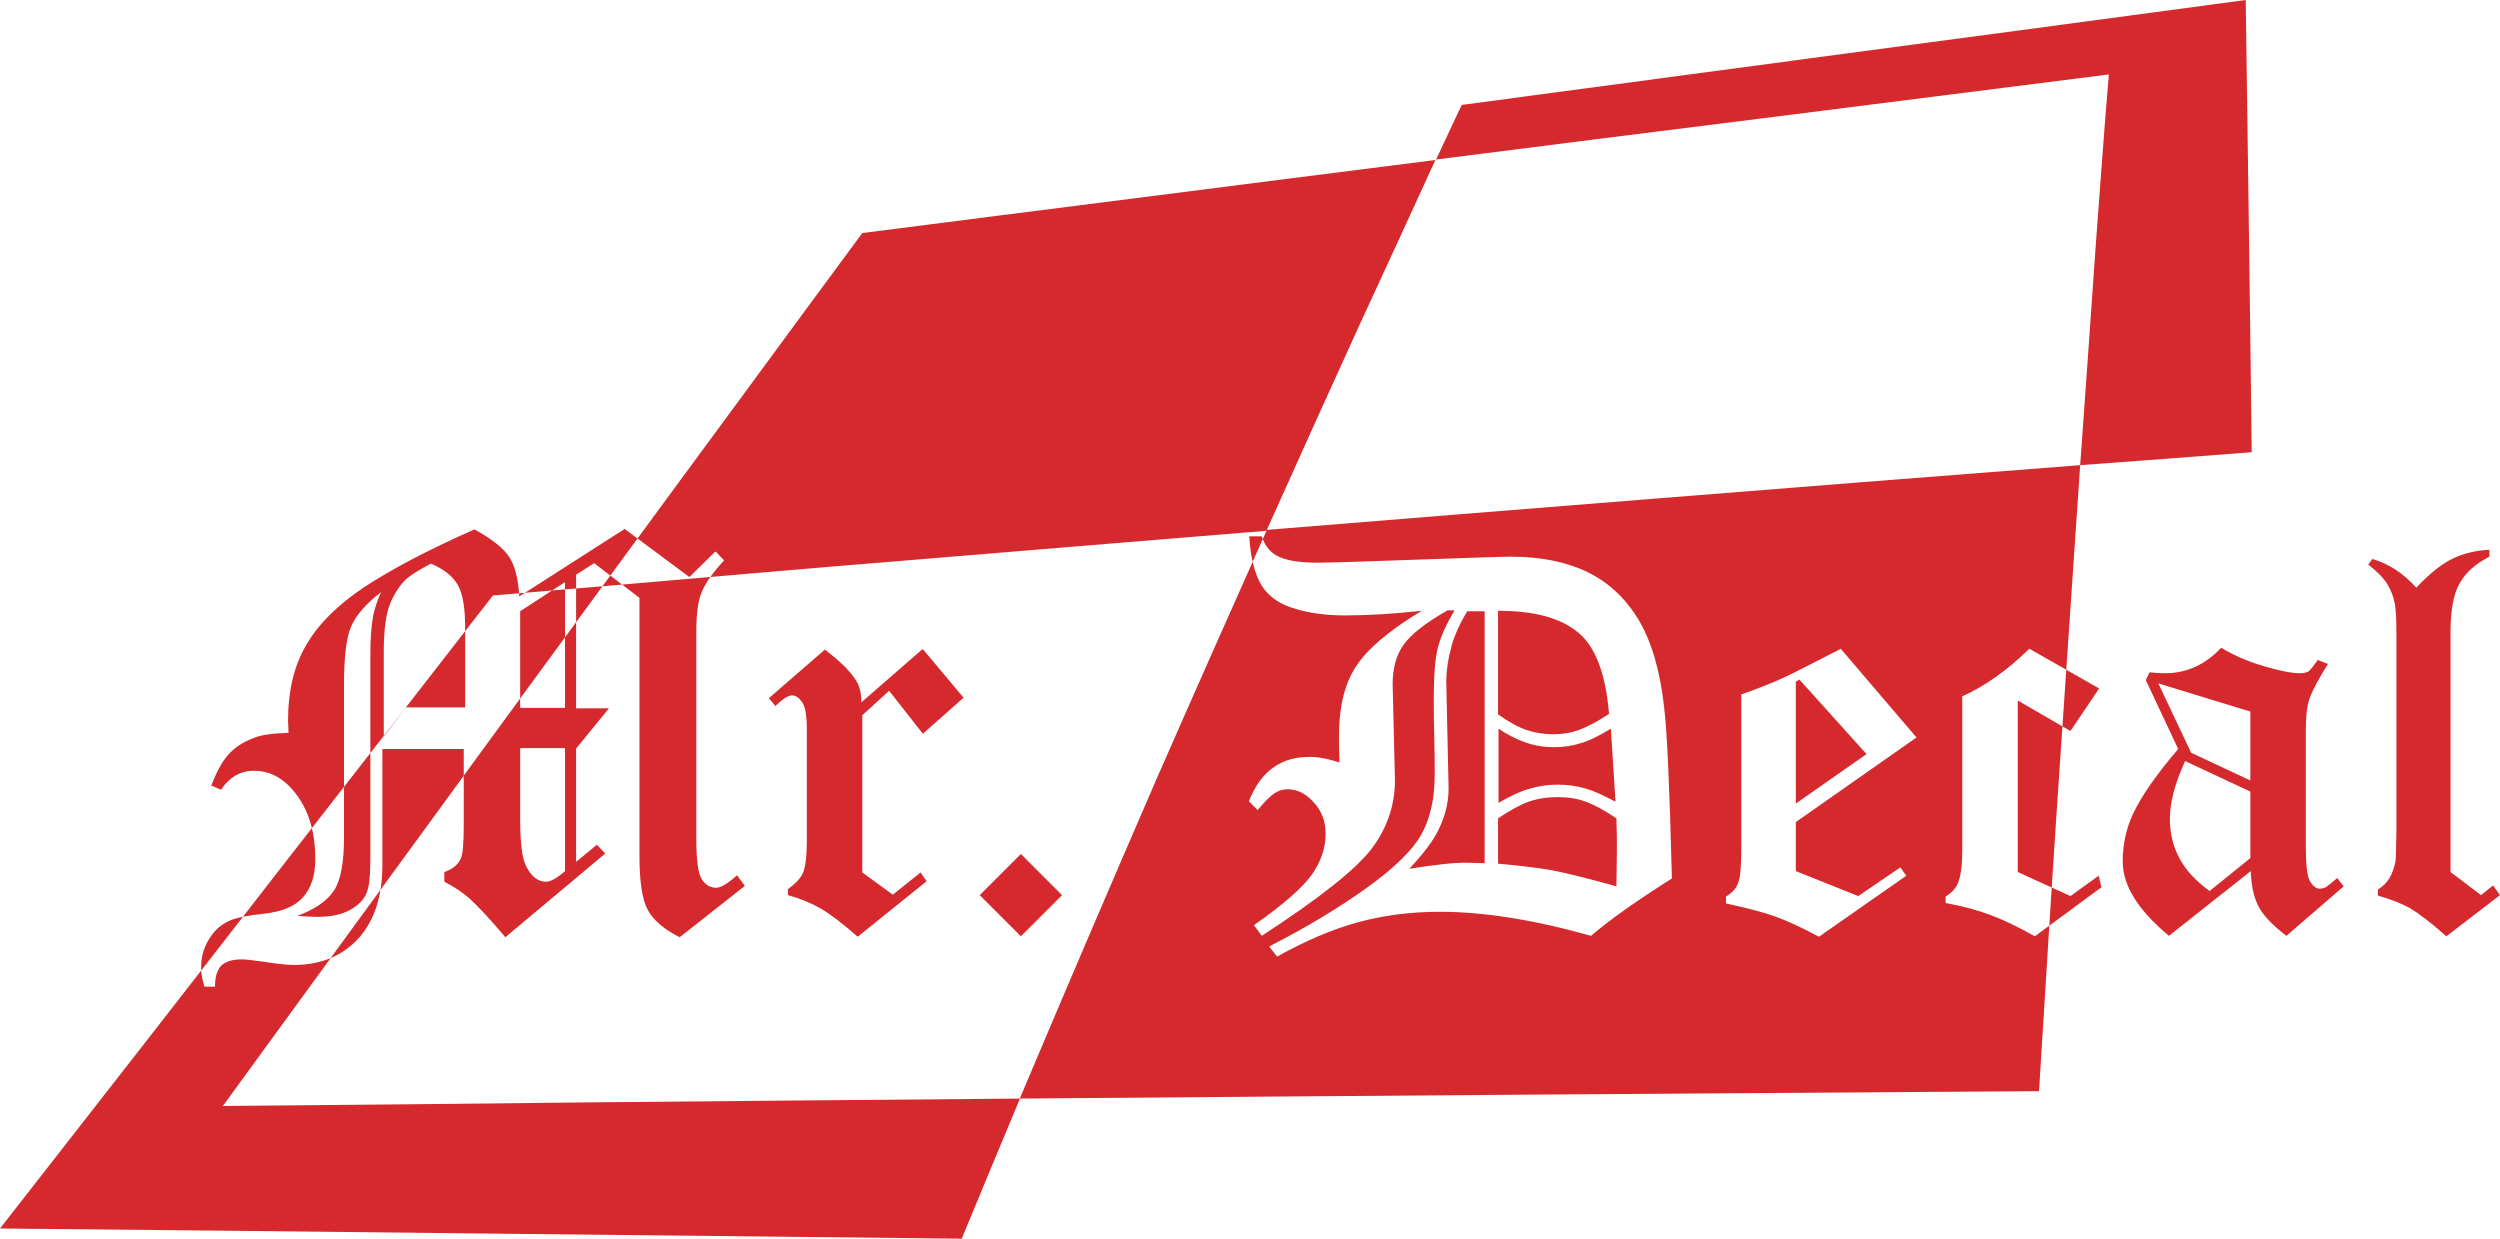 <?xml version="1.0" encoding="UTF-8" standalone="no"?>
<!-- Creator: CorelDRAW X6 -->

<svg
   xmlns:dc="http://purl.org/dc/elements/1.1/"
   xmlns:cc="http://creativecommons.org/ns#"
   xmlns:rdf="http://www.w3.org/1999/02/22-rdf-syntax-ns#"
   xmlns:svg="http://www.w3.org/2000/svg"
   xmlns="http://www.w3.org/2000/svg"
   xmlns:sodipodi="http://sodipodi.sourceforge.net/DTD/sodipodi-0.dtd"
   xmlns:inkscape="http://www.inkscape.org/namespaces/inkscape"
   xml:space="preserve"
   width="54.07mm"
   height="26.79mm"
   version="1.1"
   style="clip-rule:evenodd;fill-rule:evenodd;image-rendering:optimizeQuality;shape-rendering:geometricPrecision;text-rendering:geometricPrecision"
   viewBox="0 0 5407 2679"
   id="svg3787"
   sodipodi:docname="logo.svg"
   inkscape:version="0.92.4 5da689c313, 2019-01-14"><sodipodi:namedview
   pagecolor="#ffffff"
   bordercolor="#666666"
   borderopacity="1"
   objecttolerance="10"
   gridtolerance="10"
   guidetolerance="10"
   inkscape:pageopacity="0"
   inkscape:pageshadow="2"
   inkscape:window-width="1920"
   inkscape:window-height="1025"
   id="namedview3789"
   showgrid="false"
   inkscape:zoom="0.75366162"
   inkscape:cx="163.08661"
   inkscape:cy="-135.72284"
   inkscape:window-x="1366"
   inkscape:window-y="0"
   inkscape:window-maximized="1"
   inkscape:current-layer="svg3787" />
 <defs
   id="defs3782">
  <style
   type="text/css"
   id="style3780">
   <![CDATA[
    .fil0 {fill:#D5292D}
   ]]>
  </style>
 </defs>
 <g
   id="Layer_x0020_3"
   transform="translate(-6185,-8580)">
  <path
   id="Backup_of_Moje_x0020_logo.CDR"
   class="fil0"
   d="m 9346,8807 c 261,-35 530,-71 807,-108 287,-38 583,-78 889,-119 2,133 4,276 6,430 2,168 5,350 7,548 -126,10 -249,19 -371,28 12,-167 23,-321 33,-466 10,-135 19,-261 29,-379 -260,33 -513,65 -758,96 -239,30 -471,59 -697,88 19,-40 37,-80 56,-119 z m -56,119 c -220,28 -435,55 -644,82 -204,26 -402,51 -596,76 -81,110 -167,226 -257,349 -96,130 -197,268 -305,415 221,-19 448,-39 683,-58 243,-20 493,-41 753,-62 70,-156 136,-302 198,-438 59,-128 115,-249 167,-363 z m -1025,2333 c -389,-4 -760,-8 -1113,-12 -337,-4 -659,-7 -967,-10 218,-279 417,-534 599,-769 168,-215 323,-415 467,-600 78,-7 157,-13 237,-20 -115,157 -238,324 -368,503 -140,192 -291,398 -453,621 261,-2 531,-5 812,-8 292,-3 596,-5 912,-8 -41,98 -83,199 -126,303 z m 126,-303 c 329,-3 672,-5 1030,-8 373,-3 764,-5 1174,-8 17,-279 33,-534 49,-765 14,-212 28,-408 40,-589 -321,25 -630,49 -927,73 -287,23 -564,45 -832,67 -75,168 -155,348 -240,542 -91,210 -189,438 -294,687 z m -658,-1183 18,19 c -26,28 -42,52 -49,70 -7,18 -11,45 -11,82 v 451 c 0,46 4,75 12,87 8,12 18,18 31,18 10,0 25,-9 45,-27 l 17,23 -141,111 c -34,-17 -57,-37 -69,-59 -12,-22 -18,-61 -18,-118 v -557 l -98,-75 -39,25 v 289 h 71 l -71,87 v 245 l 45,-37 18,19 -216,181 c -33,-39 -59,-67 -79,-85 -15,-13 -32,-24 -53,-35 v -21 c 18,-6 30,-16 36,-30 4,-10 6,-34 6,-71 v -165 h -176 v 251 c 0,69 -18,122 -53,160 -35,37 -81,56 -138,56 -13,0 -35,-2 -66,-7 -22,-3 -38,-5 -47,-5 -20,0 -34,4 -44,13 -9,9 -14,24 -14,46 h -23 c -5,-17 -7,-31 -7,-42 0,-21 5,-41 16,-59 11,-19 25,-32 44,-41 14,-7 40,-12 77,-16 37,-4 65,-15 83,-35 18,-20 27,-48 27,-83 0,-55 -13,-101 -39,-137 -26,-36 -57,-54 -94,-54 -29,0 -53,14 -71,41 l -21,-9 c 11,-29 23,-51 36,-66 14,-16 32,-28 56,-37 17,-7 42,-10 75,-11 0,-12 -1,-20 -1,-26 0,-65 13,-120 40,-165 26,-45 68,-86 123,-123 56,-37 136,-80 240,-126 37,20 62,40 75,59 13,20 20,49 22,86 l 228,-146 140,104 55,-54 z m -542,338 v -174 c 0,-42 -5,-73 -16,-92 -11,-19 -30,-34 -58,-46 -27,14 -46,26 -57,37 -15,16 -26,35 -34,57 -7,22 -11,54 -11,95 v 185 l 48,-63 h 128 z m 216,-272 -97,63 v 209 h 97 z m -397,21 c -34,26 -56,52 -66,76 -10,24 -15,65 -15,125 v 330 c 0,54 -7,92 -21,114 -14,22 -40,41 -80,56 18,1 32,2 44,2 29,0 52,-5 70,-15 18,-10 30,-22 36,-37 6,-15 8,-40 8,-77 v -439 c 0,-33 2,-61 6,-83 3,-14 8,-31 17,-51 z m 397,338 h -97 v 151 c 0,52 4,85 11,100 11,25 26,38 45,38 10,0 24,-8 41,-23 z m 774,-214 88,105 -88,78 -73,-93 -58,53 v 340 l 66,48 60,-48 13,19 -149,120 c -32,-28 -59,-49 -80,-61 -21,-12 -45,-22 -71,-29 v -13 c 17,-12 28,-24 33,-36 5,-12 8,-36 8,-70 v -238 c 0,-30 -3,-50 -10,-60 -7,-10 -14,-15 -22,-15 -9,0 -20,8 -36,23 l -14,-17 121,-105 c 33,25 55,47 67,66 8,12 12,28 12,48 l 131,-114 z m 212,621 -89,-89 89,-89 89,89 z m 494,-865 h 27 c 6,19 17,33 31,41 19,11 49,16 91,16 27,0 112,-3 255,-8 87,-3 141,-5 162,-5 64,0 119,11 165,33 45,22 82,56 110,102 28,46 47,109 56,189 7,56 12,180 17,372 -76,48 -134,89 -175,124 -124,-35 -233,-52 -327,-52 -64,0 -124,8 -178,23 -55,15 -113,40 -174,74 l -17,-22 c 80,-41 150,-83 210,-126 60,-43 100,-82 119,-116 19,-34 29,-77 29,-130 0,-19 0,-47 -1,-85 -1,-26 -1,-53 -1,-81 0,-49 3,-86 9,-109 6,-23 18,-50 36,-80 h -15 c -48,27 -79,52 -95,74 -16,22 -24,51 -24,86 l 5,207 c 0,55 -17,104 -50,148 -33,44 -112,107 -238,189 l -17,-23 c 63,-44 105,-81 125,-109 20,-28 30,-58 30,-89 0,-27 -9,-50 -26,-68 -17,-19 -36,-28 -56,-28 -11,0 -20,3 -29,9 -9,6 -21,18 -36,36 l -19,-19 c 13,-33 31,-58 53,-73 22,-16 48,-23 79,-23 9,0 19,1 29,3 11,2 22,5 35,9 -1,-23 -1,-42 -1,-59 0,-61 12,-111 37,-149 25,-38 72,-78 142,-120 -64,7 -119,10 -166,10 -49,0 -92,-7 -127,-21 -26,-11 -46,-28 -58,-52 -12,-24 -20,-57 -22,-98 z m 472,161 c -17,28 -28,53 -34,74 -8,29 -12,56 -12,80 l 5,230 c 0,30 -7,60 -22,90 -11,23 -32,51 -63,84 57,-9 100,-14 130,-13 l 33,1 v -545 h -37 z m 66,224 c 24,17 44,28 62,34 18,6 37,9 57,9 20,0 40,-3 58,-10 18,-7 39,-18 63,-34 -7,-87 -30,-147 -68,-177 -38,-31 -95,-46 -172,-46 z m 0,192 c 26,-15 49,-26 68,-31 19,-6 39,-9 61,-9 21,0 41,3 59,8 18,5 40,15 66,29 l -10,-158 c -25,15 -46,26 -64,31 -18,6 -38,9 -59,9 -21,0 -41,-3 -61,-10 -20,-7 -40,-17 -59,-30 v 160 z m 0,131 c 47,4 86,9 116,14 30,6 76,17 140,35 1,-59 1,-89 1,-91 0,-5 0,-23 -1,-56 -25,-17 -47,-29 -66,-36 -19,-7 -39,-10 -61,-10 -22,0 -43,3 -63,10 -19,7 -41,19 -66,36 v 97 z m 741,-465 164,192 -261,183 v 106 l 135,54 91,-62 13,18 -189,132 c -39,-21 -70,-35 -95,-44 -25,-9 -60,-18 -106,-28 v -15 c 13,-8 22,-17 26,-29 5,-12 7,-36 7,-74 v -334 c 37,-13 67,-25 91,-36 18,-8 58,-29 123,-62 z m -89,67 -8,4 v 264 l 153,-107 z m 497,-67 151,86 -62,92 -114,-66 v 371 l 114,52 61,-44 6,25 -144,106 c -37,-21 -69,-36 -96,-46 -26,-10 -59,-19 -97,-26 v -14 c 14,-9 23,-19 27,-30 6,-15 9,-39 9,-71 v -332 c 49,-22 97,-56 144,-102 z m 625,25 21,8 c -21,33 -34,58 -40,75 -6,17 -8,41 -8,70 v 248 c 0,41 3,67 9,77 6,10 13,16 21,16 4,0 9,-1 13,-3 3,-2 11,-8 25,-20 l 14,18 -124,107 c -30,-23 -50,-44 -60,-63 -10,-19 -16,-44 -17,-77 l -177,140 c -66,-55 -100,-108 -100,-161 0,-35 7,-69 21,-100 19,-41 52,-88 99,-143 l -70,-149 8,-17 c 15,2 26,2 34,2 46,0 86,-18 121,-55 28,17 59,30 93,40 34,10 59,15 77,15 8,0 14,-1 19,-4 4,-3 11,-12 21,-26 z m -147,111 -199,-61 71,150 128,60 z m 0,173 -141,-66 c -22,48 -33,89 -33,125 0,63 28,115 86,156 l 88,-71 z m 517,-523 v 15 c -31,16 -52,35 -65,59 -13,23 -19,58 -19,105 v 518 l 66,50 26,-21 15,21 -116,89 c -35,-31 -62,-51 -79,-61 -18,-10 -41,-19 -69,-27 v -13 c 11,-7 19,-15 25,-25 6,-10 10,-22 13,-36 1,-5 1,-28 2,-70 v -416 c 0,-35 -1,-60 -4,-74 -3,-14 -8,-27 -16,-40 -8,-13 -22,-27 -41,-42 l 9,-12 c 35,10 67,31 95,62 29,-31 56,-52 79,-63 23,-11 51,-18 81,-19 z"
   inkscape:connector-curvature="0"
   style="fill:#d5292d" />
 </g>
</svg>